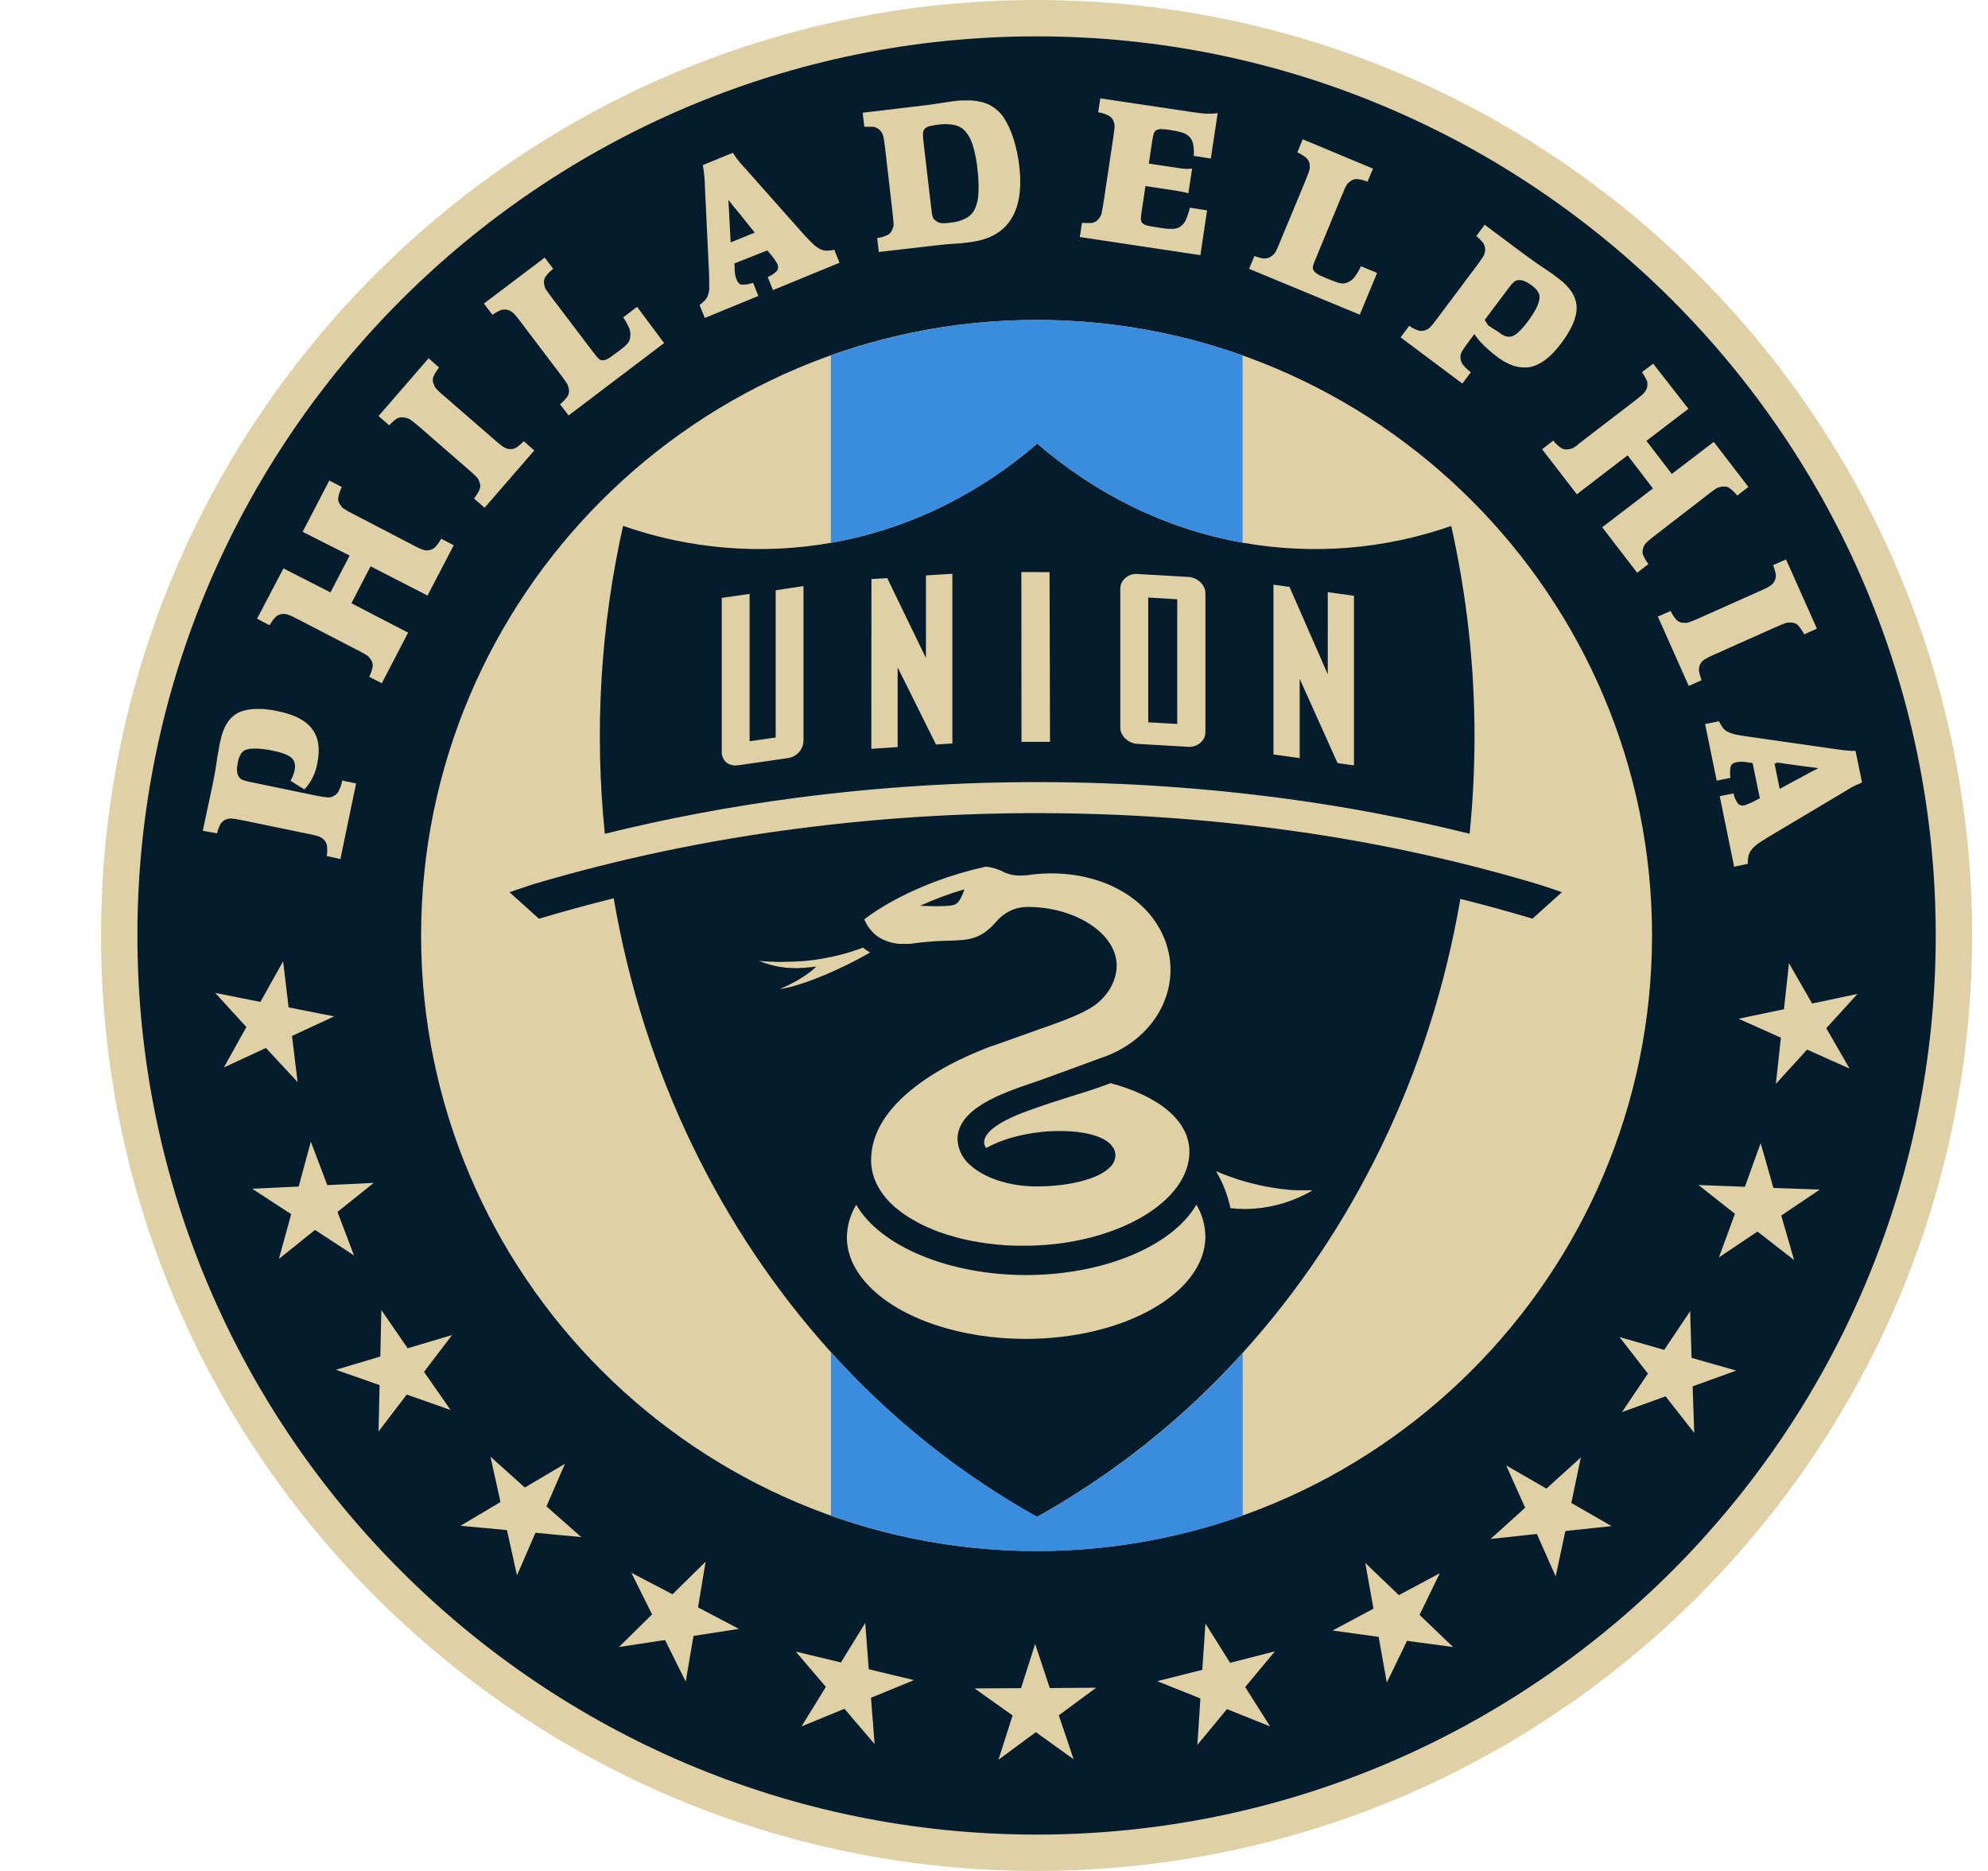<svg width="17" height="16" viewBox="0 0 17 16" fill="none" xmlns="http://www.w3.org/2000/svg">
<g clip-path="url(#clip0_795_1948)">
<path d="M16.864 8C16.864 12.411 13.276 16 8.864 16C4.453 16 0.864 12.412 0.864 8C0.864 3.589 4.453 0 8.864 0C13.275 0 16.864 3.589 16.864 8Z" fill="#E0D0A6"/>
<path d="M6.248 2.073L6.454 1.989L6.355 1.866C6.351 1.861 6.347 1.856 6.343 1.851C6.34 1.846 6.336 1.841 6.332 1.836L6.309 1.809C6.3 1.797 6.291 1.786 6.281 1.776L6.257 1.745C6.252 1.739 6.248 1.734 6.243 1.727C6.239 1.721 6.234 1.715 6.229 1.71L6.237 1.863L6.248 2.073ZM12.828 2.85C12.867 2.879 12.904 2.887 12.938 2.873C12.971 2.858 13.012 2.819 13.061 2.754C13.127 2.667 13.161 2.599 13.165 2.549C13.169 2.513 13.147 2.477 13.098 2.44C13.055 2.409 13.02 2.394 12.992 2.395C12.976 2.394 12.961 2.399 12.949 2.409C12.931 2.425 12.915 2.443 12.901 2.463L12.696 2.736L12.725 2.782C12.77 2.812 12.817 2.842 12.828 2.849M15.188 6.52L15.19 6.531L15.174 6.528L15.219 6.747L15.233 6.739L15.357 6.671C15.362 6.668 15.368 6.665 15.374 6.663C15.377 6.661 15.38 6.659 15.383 6.658L15.388 6.655C15.394 6.653 15.4 6.65 15.405 6.646L15.426 6.634C15.434 6.63 15.441 6.626 15.448 6.623C15.456 6.619 15.465 6.614 15.471 6.609L15.493 6.598C15.5 6.594 15.506 6.59 15.513 6.588C15.518 6.585 15.522 6.583 15.527 6.581C15.527 6.581 15.527 6.581 15.529 6.581C15.535 6.577 15.542 6.573 15.548 6.569L15.395 6.549L15.188 6.52ZM7.963 1.777C7.965 1.797 7.967 1.814 7.969 1.825C7.971 1.835 7.973 1.845 7.976 1.854C7.978 1.861 7.981 1.867 7.985 1.872C7.99 1.878 7.995 1.882 8.001 1.887C8.014 1.898 8.031 1.906 8.048 1.908C8.075 1.91 8.101 1.909 8.128 1.904C8.173 1.901 8.218 1.888 8.259 1.867C8.293 1.85 8.32 1.821 8.337 1.786C8.356 1.743 8.366 1.696 8.367 1.648C8.37 1.58 8.367 1.511 8.358 1.443C8.352 1.378 8.339 1.313 8.321 1.25C8.309 1.206 8.289 1.165 8.26 1.129C8.236 1.1 8.203 1.079 8.166 1.07C8.122 1.061 8.076 1.059 8.031 1.065C8.005 1.068 7.978 1.072 7.953 1.078C7.936 1.081 7.921 1.089 7.909 1.1C7.899 1.111 7.893 1.125 7.893 1.14C7.892 1.162 7.893 1.184 7.896 1.205L7.963 1.777ZM8.173 7.732C8.209 7.71 8.234 7.644 8.247 7.605C8.117 7.643 7.991 7.69 7.868 7.746C7.955 7.75 8.135 7.756 8.173 7.732ZM13.356 7.63L13.105 7.856C12.902 7.796 12.697 7.739 12.488 7.687C12.231 9.19 11.566 10.532 10.625 11.571C10.12 12.131 9.527 12.604 8.868 12.972C8.207 12.603 7.612 12.127 7.106 11.564C6.167 10.524 5.504 9.183 5.248 7.682C5.031 7.736 4.818 7.794 4.609 7.857L4.357 7.63C4.471 7.59 4.569 7.559 4.569 7.559C5.301 7.343 6.049 7.186 6.807 7.088C8.204 6.905 9.619 6.909 11.015 7.1C11.734 7.198 12.445 7.351 13.14 7.558C13.14 7.558 13.247 7.591 13.356 7.63M7.392 7.862C7.392 7.865 7.394 7.869 7.396 7.873C7.397 7.877 7.396 7.876 7.398 7.877L7.402 7.887C7.404 7.889 7.404 7.89 7.405 7.892C7.407 7.896 7.409 7.899 7.411 7.902C7.412 7.905 7.413 7.907 7.415 7.909C7.417 7.913 7.419 7.916 7.421 7.92C7.423 7.922 7.425 7.925 7.426 7.927C7.429 7.931 7.431 7.934 7.434 7.938C7.436 7.941 7.438 7.944 7.44 7.946C7.443 7.95 7.446 7.954 7.45 7.957L7.456 7.965C7.46 7.969 7.464 7.973 7.468 7.977C7.471 7.979 7.473 7.982 7.475 7.984L7.49 7.997C7.493 7.999 7.495 8.001 7.497 8.003C7.505 8.008 7.514 8.014 7.522 8.02H7.523C7.532 8.025 7.541 8.03 7.551 8.035C7.553 8.036 7.557 8.038 7.561 8.039L7.583 8.048C7.588 8.05 7.592 8.051 7.597 8.053C7.603 8.055 7.611 8.057 7.618 8.059L7.634 8.063L7.656 8.067L7.674 8.07C7.682 8.071 7.691 8.071 7.699 8.072H7.719H7.729H7.75C7.755 8.072 7.76 8.072 7.765 8.072C7.781 8.072 7.798 8.07 7.816 8.067C7.911 8.054 8.007 8.047 8.102 8.045C8.284 8.04 8.385 8.037 8.522 7.879C8.553 7.842 8.593 7.811 8.637 7.79C8.681 7.768 8.73 7.757 8.779 7.756H8.79C9.19 7.756 9.544 7.978 9.549 8.252C9.551 8.369 9.491 8.492 9.38 8.583C9.29 8.653 9.159 8.702 9.042 8.747C9.042 8.747 8.764 8.846 8.536 8.927C8.524 8.931 7.449 9.271 7.449 9.923C7.449 10.051 7.505 10.176 7.613 10.286C7.628 10.3 7.643 10.314 7.658 10.328C7.664 10.333 7.67 10.337 7.676 10.341C7.687 10.35 7.698 10.36 7.709 10.368L7.732 10.384L7.765 10.406L7.79 10.421C7.802 10.428 7.813 10.435 7.825 10.441C7.836 10.448 7.843 10.451 7.853 10.457L7.888 10.475C7.898 10.48 7.908 10.484 7.918 10.489C7.928 10.493 7.943 10.5 7.955 10.505C7.968 10.511 7.978 10.514 7.988 10.519L8.026 10.534L8.06 10.545L8.1 10.559C8.112 10.562 8.124 10.566 8.136 10.569C8.148 10.573 8.163 10.577 8.177 10.581C8.191 10.585 8.202 10.588 8.214 10.591L8.256 10.601L8.295 10.609C8.309 10.612 8.324 10.615 8.339 10.617C8.353 10.62 8.364 10.622 8.378 10.624C8.391 10.626 8.408 10.629 8.423 10.631L8.463 10.636L8.508 10.641L8.549 10.645L8.596 10.649C8.61 10.649 8.624 10.65 8.637 10.651L8.685 10.653C8.699 10.653 8.713 10.653 8.727 10.653H8.744H8.805C9.556 10.637 10.169 10.276 10.171 9.852C10.173 9.582 9.906 9.373 9.497 9.263C9.399 9.301 9.288 9.336 9.171 9.372C9.058 9.408 8.928 9.449 8.793 9.498C8.485 9.609 8.425 9.705 8.417 9.753C8.415 9.764 8.415 9.776 8.418 9.787C8.421 9.798 8.426 9.809 8.433 9.818C8.551 9.75 8.723 9.699 8.907 9.68C8.959 9.674 9.011 9.672 9.063 9.672C9.347 9.672 9.538 9.751 9.538 9.88C9.538 9.9 9.533 9.919 9.525 9.937C9.517 9.954 9.505 9.97 9.491 9.983C9.392 10.082 9.146 10.146 8.864 10.146C8.626 10.146 8.404 10.071 8.282 9.95C8.254 9.924 8.231 9.892 8.215 9.856C8.199 9.82 8.19 9.782 8.188 9.742C8.188 9.479 8.572 9.348 8.824 9.262L8.911 9.232C9.133 9.152 9.402 9.052 9.402 9.052C9.83 8.914 10.057 8.544 10.001 8.186C9.933 7.764 9.519 7.469 8.99 7.469C8.938 7.469 8.886 7.472 8.834 7.478C8.799 7.484 8.763 7.487 8.728 7.487C8.679 7.489 8.63 7.479 8.586 7.459C8.538 7.433 8.485 7.417 8.431 7.411C7.814 7.548 7.458 7.809 7.391 7.862M7.441 8.146C7.419 8.134 7.399 8.12 7.38 8.104C7.354 8.114 7.328 8.123 7.301 8.131L7.282 8.138C7.257 8.146 7.232 8.153 7.206 8.16H7.203C7.177 8.168 7.151 8.174 7.125 8.18L7.105 8.184C7.08 8.189 7.056 8.194 7.032 8.198L7.026 8.199C7 8.203 6.974 8.207 6.949 8.211L6.929 8.213C6.907 8.216 6.883 8.218 6.86 8.22C6.858 8.22 6.855 8.22 6.853 8.22C6.828 8.222 6.803 8.223 6.779 8.224C6.773 8.224 6.766 8.224 6.76 8.224C6.739 8.224 6.717 8.226 6.696 8.226H6.688H6.659H6.635L6.606 8.224H6.585L6.552 8.222L6.536 8.221C6.52 8.221 6.504 8.218 6.489 8.216C6.517 8.228 6.545 8.238 6.573 8.246C6.587 8.25 6.603 8.254 6.618 8.258L6.631 8.261C6.645 8.264 6.659 8.267 6.674 8.269L6.683 8.27C6.7 8.273 6.718 8.275 6.737 8.277C6.742 8.277 6.747 8.277 6.752 8.277C6.767 8.278 6.783 8.279 6.799 8.279H6.809H6.815C6.826 8.279 6.838 8.279 6.851 8.277H6.869C6.887 8.276 6.906 8.274 6.925 8.272L6.981 8.266L6.937 8.305C6.855 8.368 6.764 8.419 6.668 8.458C6.868 8.432 7.228 8.271 7.441 8.145M10.307 10.575C10.307 10.479 10.28 10.385 10.231 10.302C10.023 10.659 9.432 10.904 8.774 10.904C8.116 10.904 7.527 10.658 7.322 10.303C7.272 10.385 7.244 10.479 7.242 10.576C7.24 10.727 7.309 10.876 7.44 11.007C7.71 11.28 8.22 11.45 8.769 11.45C9.615 11.45 10.305 11.057 10.308 10.575M11.22 10.179H11.179C11.172 10.179 11.165 10.179 11.156 10.179C11.148 10.179 11.147 10.179 11.142 10.179H11.119C11.114 10.179 11.108 10.179 11.103 10.179C11.098 10.179 11.087 10.179 11.079 10.178H11.061C11.053 10.178 11.044 10.177 11.036 10.176L11.016 10.174L10.99 10.171L10.969 10.169L10.942 10.166L10.919 10.162C10.91 10.161 10.901 10.16 10.891 10.158L10.867 10.154L10.838 10.149L10.814 10.145L10.783 10.138C10.775 10.137 10.767 10.135 10.758 10.133L10.727 10.125L10.701 10.119L10.668 10.11C10.66 10.108 10.651 10.105 10.643 10.103L10.608 10.093L10.583 10.085C10.57 10.081 10.558 10.076 10.546 10.072L10.522 10.064C10.508 10.059 10.495 10.054 10.481 10.049L10.46 10.041C10.44 10.033 10.419 10.024 10.398 10.015C10.457 10.113 10.498 10.22 10.522 10.332C10.561 10.336 10.6 10.339 10.64 10.339C10.843 10.339 11.043 10.285 11.218 10.183M10.067 5.125L9.819 5.11V6.177L10.067 6.191V5.125ZM5.172 7.13C5.082 6.25 5.135 5.36 5.328 4.497C5.899 4.697 6.511 4.747 7.106 4.642C7.765 4.527 8.367 4.227 8.87 3.794C9.371 4.226 9.971 4.525 10.627 4.641C11.224 4.747 11.838 4.698 12.41 4.498C12.542 5.088 12.609 5.691 12.609 6.297C12.609 6.575 12.595 6.853 12.567 7.13C12.056 7.003 11.539 6.904 11.017 6.833C9.621 6.644 8.206 6.64 6.808 6.823C6.258 6.895 5.712 6.997 5.173 7.13M10.89 6.452L11.114 6.483V5.805L11.438 6.526L11.578 6.545V5.095L11.354 5.064V5.766L11.027 5.019L10.89 5V6.452ZM9.58 6.22C9.58 6.306 9.662 6.357 9.721 6.361L10.165 6.387H10.172C10.237 6.387 10.308 6.338 10.308 6.259V5.076C10.308 4.99 10.226 4.938 10.167 4.934L9.716 4.908C9.651 4.908 9.58 4.957 9.58 5.035L9.58 6.22ZM8.734 4.892L8.735 6.344H8.979L8.975 4.893L8.734 4.892ZM7.451 6.404L7.676 6.389V5.707L8.004 6.367L8.144 6.358V4.907L7.918 4.921V5.627L7.587 4.944L7.452 4.952L7.451 6.404ZM6.172 6.426C6.171 6.442 6.173 6.458 6.179 6.473C6.184 6.488 6.193 6.501 6.204 6.513C6.215 6.524 6.228 6.533 6.243 6.538C6.258 6.544 6.274 6.547 6.29 6.546C6.298 6.546 6.307 6.545 6.316 6.544L6.732 6.484C6.77 6.48 6.805 6.462 6.831 6.434C6.857 6.405 6.871 6.368 6.871 6.33V5.012L6.633 5.048V6.307L6.41 6.339V5.079L6.172 5.113V6.426ZM16.553 8C16.553 12.24 13.104 15.689 8.864 15.689C4.625 15.689 1.175 12.24 1.175 8C1.175 3.76 4.625 0.311 8.864 0.311C13.104 0.311 16.553 3.76 16.553 8ZM15.039 5.059L14.535 5.284C14.512 5.294 14.495 5.302 14.481 5.307C14.468 5.312 14.456 5.317 14.446 5.32C14.438 5.323 14.43 5.326 14.422 5.326H14.401C14.378 5.327 14.356 5.319 14.339 5.304C14.317 5.28 14.299 5.254 14.286 5.225L14.177 5.273L14.441 5.866L14.551 5.817C14.541 5.79 14.533 5.763 14.528 5.735C14.527 5.715 14.531 5.695 14.54 5.678C14.544 5.67 14.549 5.663 14.555 5.657C14.562 5.65 14.569 5.644 14.577 5.639C14.589 5.632 14.601 5.625 14.613 5.619C14.628 5.612 14.649 5.602 14.674 5.591L15.178 5.366C15.2 5.356 15.217 5.349 15.231 5.343L15.267 5.329C15.274 5.326 15.283 5.324 15.291 5.324H15.313C15.336 5.323 15.358 5.331 15.374 5.346C15.396 5.37 15.414 5.396 15.428 5.425L15.537 5.376L15.273 4.784L15.163 4.833C15.173 4.86 15.181 4.887 15.186 4.915C15.187 4.935 15.183 4.955 15.173 4.972C15.169 4.979 15.164 4.986 15.159 4.992C15.152 4.999 15.145 5.006 15.137 5.01C15.126 5.018 15.113 5.025 15.101 5.031C15.085 5.039 15.065 5.048 15.04 5.059M13.493 3.804C13.48 3.812 13.47 3.82 13.462 3.825C13.455 3.83 13.447 3.834 13.439 3.836C13.433 3.838 13.426 3.84 13.418 3.841C13.411 3.843 13.403 3.843 13.396 3.843H13.39C13.385 3.843 13.38 3.842 13.375 3.842L13.37 3.84C13.364 3.839 13.358 3.836 13.353 3.833C13.326 3.816 13.302 3.793 13.282 3.768L13.187 3.842L13.484 4.227L13.918 3.894L14.135 4.177L13.701 4.509L14 4.898L14.096 4.824C14.078 4.8 14.063 4.774 14.051 4.747C14.044 4.728 14.044 4.707 14.051 4.688C14.053 4.681 14.055 4.673 14.06 4.666C14.064 4.658 14.07 4.65 14.076 4.643C14.084 4.636 14.094 4.626 14.107 4.615L14.159 4.574L14.595 4.237C14.614 4.222 14.63 4.21 14.642 4.201L14.673 4.179C14.68 4.174 14.688 4.17 14.696 4.168C14.702 4.166 14.709 4.165 14.718 4.163C14.725 4.161 14.732 4.161 14.739 4.161H14.745C14.75 4.161 14.755 4.162 14.76 4.162H14.766C14.772 4.165 14.778 4.167 14.784 4.17C14.811 4.189 14.835 4.212 14.856 4.238L14.951 4.164L14.655 3.779L14.296 4.053L14.079 3.77L14.438 3.496L14.137 3.11L14.041 3.183C14.058 3.207 14.072 3.232 14.084 3.258C14.089 3.277 14.089 3.297 14.084 3.316C14.081 3.324 14.078 3.331 14.074 3.338C14.07 3.347 14.065 3.354 14.058 3.361C14.048 3.371 14.038 3.381 14.027 3.39C14.014 3.401 13.996 3.414 13.975 3.431L13.537 3.767C13.519 3.782 13.503 3.793 13.491 3.802M11.977 2.885L12.505 3.28L12.578 3.183C12.551 3.164 12.528 3.141 12.507 3.115C12.496 3.098 12.489 3.078 12.489 3.058C12.488 3.049 12.489 3.041 12.491 3.032C12.493 3.023 12.497 3.015 12.501 3.006C12.507 2.997 12.514 2.985 12.524 2.971C12.534 2.958 12.546 2.94 12.563 2.917L12.608 2.857C12.65 2.925 12.738 3.003 12.802 3.051C12.814 3.06 12.824 3.068 12.837 3.075C12.84 3.078 12.844 3.08 12.847 3.082C12.855 3.087 12.863 3.092 12.871 3.096C12.875 3.098 12.879 3.1 12.883 3.102C12.891 3.106 12.898 3.11 12.906 3.113L12.917 3.118C12.927 3.122 12.937 3.126 12.946 3.129L12.95 3.13C12.961 3.133 12.973 3.136 12.982 3.138L12.992 3.139C12.999 3.139 13.007 3.141 13.015 3.142H13.026H13.035H13.048C13.051 3.142 13.054 3.142 13.057 3.142C13.067 3.141 13.078 3.14 13.088 3.138C13.176 3.119 13.264 3.052 13.351 2.935C13.442 2.813 13.486 2.709 13.482 2.623C13.478 2.536 13.427 2.456 13.328 2.382C13.316 2.373 13.3 2.361 13.283 2.348L13.224 2.307C13.187 2.284 13.153 2.26 13.121 2.237C13.089 2.215 13.053 2.188 13.012 2.158L12.696 1.922L12.624 2.019C12.647 2.037 12.667 2.057 12.684 2.079C12.694 2.095 12.7 2.114 12.7 2.133C12.7 2.142 12.699 2.151 12.697 2.159C12.695 2.168 12.692 2.177 12.688 2.185C12.681 2.198 12.673 2.21 12.665 2.221C12.655 2.235 12.643 2.253 12.627 2.274L12.296 2.716L12.26 2.763L12.236 2.792C12.231 2.798 12.225 2.804 12.218 2.809C12.212 2.813 12.206 2.816 12.199 2.819C12.193 2.822 12.186 2.825 12.179 2.827L12.173 2.828L12.157 2.83H12.153C12.147 2.83 12.141 2.829 12.135 2.828C12.105 2.819 12.076 2.805 12.051 2.786L11.977 2.885ZM10.681 2.299L11.628 2.691L11.776 2.334L11.638 2.277C11.623 2.31 11.604 2.342 11.581 2.372C11.565 2.393 11.543 2.408 11.518 2.417C11.509 2.421 11.5 2.423 11.491 2.424C11.488 2.424 11.484 2.424 11.481 2.424C11.474 2.424 11.467 2.423 11.46 2.422C11.447 2.419 11.434 2.415 11.421 2.41C11.405 2.404 11.386 2.397 11.363 2.388L11.341 2.379C11.322 2.37 11.305 2.363 11.293 2.358C11.282 2.353 11.272 2.348 11.263 2.341C11.256 2.337 11.25 2.332 11.244 2.327C11.239 2.322 11.235 2.316 11.232 2.31C11.229 2.305 11.227 2.3 11.226 2.295C11.226 2.289 11.226 2.282 11.228 2.276C11.23 2.267 11.233 2.257 11.237 2.248C11.241 2.236 11.247 2.222 11.255 2.203L11.471 1.68C11.481 1.657 11.488 1.64 11.494 1.626C11.499 1.612 11.505 1.601 11.51 1.592C11.513 1.584 11.518 1.577 11.523 1.571C11.528 1.566 11.533 1.561 11.539 1.557C11.556 1.541 11.577 1.531 11.6 1.531C11.633 1.534 11.664 1.541 11.694 1.554L11.741 1.442L11.14 1.191L11.094 1.303C11.12 1.315 11.145 1.33 11.167 1.347C11.182 1.36 11.193 1.378 11.198 1.397C11.199 1.405 11.2 1.413 11.2 1.421C11.201 1.431 11.2 1.44 11.198 1.449C11.194 1.463 11.19 1.477 11.185 1.49C11.179 1.506 11.171 1.527 11.161 1.551L10.949 2.061C10.94 2.083 10.932 2.101 10.927 2.114C10.921 2.128 10.914 2.14 10.91 2.149C10.907 2.156 10.902 2.163 10.897 2.17L10.881 2.184C10.865 2.2 10.843 2.209 10.82 2.21C10.816 2.21 10.812 2.21 10.809 2.21H10.802C10.798 2.21 10.793 2.208 10.788 2.207L10.78 2.206L10.764 2.201L10.756 2.199L10.727 2.19L10.681 2.299ZM9.234 2.027L10.265 2.182L10.322 1.799L10.175 1.776C10.167 1.811 10.156 1.845 10.142 1.877C10.133 1.899 10.118 1.919 10.099 1.934C10.08 1.948 10.058 1.956 10.035 1.957C10.029 1.957 10.023 1.957 10.018 1.957H10.01H9.996C9.994 1.957 9.991 1.957 9.988 1.957L9.973 1.955H9.965L9.94 1.951L9.895 1.944C9.859 1.939 9.832 1.934 9.812 1.929C9.796 1.926 9.781 1.919 9.769 1.908C9.76 1.898 9.756 1.884 9.756 1.871C9.757 1.849 9.759 1.827 9.763 1.805L9.795 1.591L10.039 1.628C10.073 1.633 10.098 1.638 10.114 1.641C10.13 1.644 10.146 1.649 10.162 1.653L10.194 1.442C10.181 1.443 10.17 1.444 10.158 1.444C10.153 1.445 10.147 1.445 10.142 1.444C10.12 1.443 10.099 1.441 10.078 1.437L9.824 1.399L9.854 1.198C9.857 1.179 9.861 1.16 9.866 1.142C9.87 1.13 9.878 1.119 9.889 1.112C9.893 1.11 9.899 1.108 9.904 1.107H9.905C9.911 1.105 9.917 1.105 9.923 1.104C9.925 1.104 9.927 1.104 9.93 1.104C9.953 1.105 9.977 1.107 10.001 1.111L10.023 1.115C10.056 1.119 10.088 1.127 10.119 1.137C10.142 1.145 10.161 1.158 10.177 1.176C10.191 1.194 10.201 1.216 10.204 1.239C10.209 1.27 10.211 1.302 10.208 1.333L10.354 1.356L10.413 0.967C10.393 0.97 10.376 0.972 10.362 0.972C10.353 0.972 10.344 0.972 10.334 0.972H10.316C10.3 0.972 10.281 0.97 10.261 0.967C10.241 0.965 10.216 0.961 10.185 0.957L9.409 0.841L9.391 0.96C9.42 0.965 9.447 0.973 9.473 0.985C9.492 0.993 9.507 1.008 9.518 1.026C9.521 1.033 9.524 1.04 9.526 1.048C9.53 1.057 9.531 1.066 9.531 1.076C9.531 1.087 9.531 1.101 9.528 1.118C9.526 1.135 9.523 1.157 9.519 1.183L9.437 1.729C9.434 1.752 9.43 1.772 9.427 1.787C9.424 1.801 9.422 1.814 9.42 1.824C9.419 1.832 9.416 1.839 9.412 1.846C9.408 1.853 9.404 1.859 9.4 1.865C9.388 1.884 9.37 1.898 9.348 1.904C9.342 1.906 9.335 1.907 9.329 1.907H9.321C9.315 1.907 9.31 1.907 9.304 1.907H9.289C9.286 1.907 9.283 1.907 9.281 1.907L9.252 1.906L9.234 2.027ZM7.377 0.964L7.391 1.084H7.413C7.416 1.083 7.418 1.083 7.42 1.084H7.431H7.449H7.457C7.464 1.084 7.47 1.085 7.476 1.086C7.495 1.091 7.512 1.101 7.526 1.115C7.531 1.121 7.536 1.128 7.541 1.135C7.546 1.143 7.55 1.152 7.552 1.161C7.555 1.171 7.558 1.185 7.56 1.202C7.563 1.219 7.566 1.241 7.569 1.268L7.632 1.816C7.635 1.839 7.637 1.859 7.638 1.874C7.64 1.888 7.64 1.902 7.641 1.911C7.642 1.92 7.641 1.928 7.64 1.936C7.638 1.943 7.635 1.949 7.632 1.957C7.626 1.979 7.612 1.997 7.593 2.008C7.564 2.022 7.533 2.032 7.501 2.036L7.515 2.155L7.94 2.106C7.978 2.101 8.016 2.097 8.055 2.093C8.093 2.089 8.133 2.086 8.178 2.083C8.202 2.082 8.223 2.08 8.241 2.078C8.259 2.075 8.274 2.074 8.287 2.072C8.453 2.053 8.572 1.989 8.643 1.879C8.715 1.769 8.739 1.616 8.716 1.419C8.707 1.339 8.69 1.259 8.665 1.182C8.645 1.117 8.616 1.056 8.579 0.999C8.539 0.943 8.483 0.901 8.418 0.879C8.403 0.874 8.388 0.87 8.372 0.868C8.368 0.867 8.364 0.866 8.36 0.865C8.343 0.863 8.326 0.86 8.308 0.859H8.305C8.292 0.859 8.28 0.859 8.268 0.859H8.251H8.235C8.215 0.859 8.194 0.861 8.172 0.863L8.112 0.871C8.085 0.875 8.058 0.879 8.029 0.884C8 0.889 7.956 0.895 7.906 0.901C7.856 0.907 7.793 0.915 7.723 0.923L7.377 0.964ZM6.066 2.453C6.066 2.476 6.062 2.498 6.056 2.519C6.051 2.536 6.042 2.552 6.03 2.566C6.015 2.581 5.999 2.595 5.982 2.608L6.027 2.719L6.485 2.531L6.44 2.419C6.428 2.422 6.419 2.424 6.41 2.427L6.401 2.429L6.384 2.432H6.376C6.371 2.432 6.367 2.434 6.363 2.434H6.357C6.352 2.434 6.347 2.434 6.342 2.434C6.323 2.431 6.309 2.417 6.299 2.392C6.293 2.377 6.289 2.362 6.286 2.347C6.283 2.327 6.282 2.307 6.282 2.287L6.28 2.253L6.563 2.141L6.583 2.167C6.608 2.195 6.63 2.225 6.648 2.258C6.652 2.267 6.654 2.277 6.654 2.287C6.653 2.297 6.65 2.307 6.644 2.316C6.622 2.339 6.595 2.358 6.565 2.369L6.61 2.481L7.179 2.247L7.134 2.135C7.123 2.139 7.111 2.141 7.1 2.142C7.097 2.142 7.093 2.142 7.09 2.142C7.083 2.143 7.075 2.143 7.068 2.144C7.048 2.143 7.029 2.138 7.011 2.129C6.99 2.118 6.97 2.103 6.952 2.086C6.932 2.067 6.907 2.041 6.878 2.01L6.36 1.426C6.348 1.414 6.339 1.403 6.331 1.394C6.324 1.385 6.316 1.376 6.309 1.367C6.301 1.358 6.295 1.349 6.289 1.339C6.282 1.329 6.275 1.319 6.266 1.307L6.01 1.412C6.012 1.426 6.016 1.446 6.019 1.472C6.024 1.507 6.027 1.542 6.027 1.578L6.064 2.354C6.065 2.395 6.065 2.428 6.064 2.454M4.138 2.596L4.211 2.692C4.234 2.676 4.259 2.662 4.285 2.651C4.29 2.65 4.295 2.648 4.3 2.648C4.301 2.648 4.303 2.648 4.305 2.648C4.311 2.647 4.318 2.647 4.324 2.648H4.329C4.334 2.648 4.339 2.649 4.344 2.651C4.351 2.653 4.359 2.656 4.366 2.66C4.375 2.665 4.382 2.67 4.389 2.677C4.399 2.687 4.409 2.697 4.418 2.708C4.428 2.722 4.442 2.739 4.458 2.76L4.791 3.2C4.806 3.219 4.817 3.235 4.826 3.247C4.834 3.26 4.841 3.27 4.847 3.278C4.852 3.285 4.856 3.293 4.858 3.301C4.86 3.308 4.862 3.315 4.863 3.322C4.869 3.344 4.866 3.367 4.855 3.387C4.837 3.413 4.815 3.437 4.789 3.457L4.862 3.553L5.679 2.934L5.448 2.624L5.329 2.714C5.35 2.744 5.368 2.777 5.382 2.811C5.391 2.835 5.393 2.862 5.388 2.887C5.387 2.897 5.384 2.906 5.381 2.915C5.376 2.924 5.371 2.932 5.364 2.94C5.355 2.95 5.344 2.96 5.334 2.969L5.285 3.007L5.266 3.021C5.249 3.034 5.235 3.044 5.223 3.052C5.214 3.059 5.204 3.065 5.194 3.07C5.186 3.074 5.179 3.077 5.171 3.079C5.164 3.08 5.157 3.081 5.15 3.081C5.145 3.081 5.139 3.08 5.135 3.078C5.129 3.075 5.124 3.072 5.119 3.067C5.114 3.062 5.107 3.054 5.099 3.045C5.09 3.035 5.082 3.023 5.069 3.007L4.727 2.556C4.712 2.537 4.701 2.521 4.692 2.509C4.684 2.497 4.677 2.487 4.67 2.478C4.665 2.471 4.661 2.464 4.659 2.456C4.657 2.449 4.655 2.442 4.654 2.434C4.651 2.423 4.65 2.412 4.652 2.401C4.654 2.389 4.657 2.379 4.663 2.369C4.682 2.342 4.705 2.318 4.731 2.299L4.658 2.203L4.138 2.596ZM3.237 3.558L3.328 3.637C3.348 3.615 3.369 3.596 3.393 3.58C3.397 3.578 3.401 3.576 3.405 3.575L3.409 3.573C3.412 3.572 3.415 3.571 3.418 3.57H3.423L3.431 3.569C3.433 3.569 3.436 3.569 3.438 3.569C3.442 3.569 3.445 3.569 3.449 3.569C3.458 3.571 3.466 3.572 3.474 3.574C3.483 3.576 3.492 3.579 3.501 3.583C3.513 3.591 3.524 3.599 3.535 3.608L3.586 3.65L4.002 4.012C4.02 4.027 4.035 4.041 4.046 4.051C4.057 4.061 4.066 4.069 4.073 4.077C4.079 4.082 4.084 4.089 4.089 4.096C4.092 4.102 4.095 4.109 4.097 4.116C4.108 4.136 4.11 4.16 4.103 4.181C4.091 4.211 4.074 4.238 4.053 4.263L4.144 4.342L4.569 3.852L4.479 3.773C4.459 3.794 4.437 3.813 4.413 3.829C4.409 3.831 4.405 3.833 4.401 3.834C4.4 3.835 4.398 3.835 4.397 3.836L4.389 3.838L4.383 3.84H4.374C4.372 3.84 4.37 3.84 4.368 3.84H4.357C4.349 3.839 4.34 3.838 4.332 3.836C4.324 3.832 4.315 3.828 4.307 3.823C4.295 3.816 4.284 3.808 4.274 3.799C4.261 3.788 4.243 3.774 4.223 3.756L3.806 3.394C3.788 3.379 3.773 3.366 3.762 3.356L3.735 3.329C3.729 3.324 3.724 3.317 3.72 3.31C3.716 3.304 3.713 3.297 3.711 3.29C3.7 3.27 3.698 3.247 3.705 3.225C3.717 3.195 3.734 3.168 3.755 3.143L3.665 3.064L3.237 3.558ZM2.198 5.291L2.305 5.347C2.319 5.322 2.336 5.298 2.356 5.277C2.37 5.264 2.388 5.255 2.408 5.251C2.416 5.25 2.424 5.25 2.432 5.25C2.442 5.25 2.451 5.252 2.46 5.256C2.474 5.26 2.487 5.266 2.5 5.272C2.515 5.28 2.535 5.289 2.558 5.301L3.05 5.556C3.073 5.566 3.088 5.576 3.101 5.583L3.134 5.602C3.141 5.606 3.148 5.611 3.153 5.618C3.158 5.623 3.163 5.629 3.167 5.635C3.181 5.652 3.189 5.674 3.187 5.697C3.182 5.728 3.172 5.759 3.158 5.788L3.265 5.843L3.49 5.41L3.005 5.159L3.169 4.843L3.656 5.093L3.88 4.663L3.773 4.607C3.759 4.633 3.741 4.657 3.721 4.679C3.707 4.693 3.689 4.702 3.669 4.705C3.663 4.706 3.658 4.707 3.652 4.707H3.644C3.634 4.706 3.625 4.704 3.617 4.701C3.603 4.696 3.591 4.691 3.578 4.685C3.563 4.678 3.543 4.668 3.519 4.655L3.029 4.4C3.007 4.389 2.99 4.38 2.977 4.373L2.945 4.353C2.937 4.349 2.931 4.344 2.925 4.338C2.922 4.334 2.917 4.328 2.912 4.321C2.897 4.303 2.89 4.281 2.892 4.258C2.898 4.226 2.908 4.194 2.923 4.165L2.816 4.109L2.588 4.548L2.99 4.751L2.826 5.066L2.424 4.861L2.198 5.291ZM1.734 7.104L1.856 7.127C1.862 7.1 1.872 7.073 1.885 7.048C1.895 7.032 1.91 7.018 1.927 7.01C1.935 7.007 1.943 7.004 1.951 7.002C1.955 7.001 1.959 7.001 1.963 7C1.965 7 1.966 7 1.968 7H1.979C1.993 7.001 2.007 7.003 2.021 7.005C2.038 7.008 2.06 7.013 2.085 7.017L2.626 7.129L2.684 7.141L2.72 7.151C2.728 7.153 2.735 7.156 2.742 7.16L2.76 7.173C2.778 7.186 2.79 7.206 2.795 7.227C2.8 7.259 2.799 7.29 2.794 7.321L2.911 7.346L3.045 6.7L2.926 6.675C2.921 6.707 2.91 6.738 2.895 6.767C2.886 6.785 2.87 6.8 2.852 6.808C2.844 6.813 2.836 6.816 2.828 6.817C2.824 6.818 2.82 6.818 2.816 6.819H2.812C2.808 6.819 2.804 6.819 2.8 6.819C2.786 6.818 2.772 6.816 2.758 6.814C2.742 6.811 2.72 6.807 2.693 6.802L2.139 6.687C2.115 6.683 2.091 6.676 2.068 6.667C2.055 6.659 2.044 6.648 2.037 6.633C2.024 6.609 2.023 6.571 2.034 6.519C2.046 6.459 2.069 6.423 2.103 6.412C2.109 6.41 2.115 6.408 2.121 6.407C2.123 6.406 2.125 6.406 2.128 6.405L2.142 6.403C2.145 6.403 2.147 6.403 2.15 6.403C2.155 6.402 2.16 6.402 2.164 6.402H2.207L2.22 6.403C2.227 6.403 2.234 6.404 2.241 6.405L2.255 6.407L2.28 6.41L2.293 6.412C2.305 6.415 2.319 6.417 2.334 6.42C2.413 6.436 2.467 6.457 2.493 6.481C2.52 6.506 2.529 6.542 2.519 6.59C2.511 6.621 2.5 6.65 2.484 6.677L2.603 6.751C2.661 6.689 2.699 6.612 2.713 6.529C2.739 6.405 2.724 6.306 2.669 6.234C2.616 6.162 2.517 6.11 2.375 6.082C2.358 6.078 2.341 6.075 2.324 6.072C2.319 6.072 2.314 6.071 2.308 6.07C2.298 6.068 2.287 6.067 2.276 6.066C2.271 6.066 2.264 6.065 2.259 6.064C2.25 6.063 2.24 6.063 2.231 6.063C2.225 6.063 2.22 6.063 2.214 6.063H2.191L2.164 6.064C2.158 6.064 2.152 6.064 2.146 6.065C2.14 6.067 2.129 6.068 2.121 6.069C2.113 6.071 2.111 6.071 2.106 6.072C2.097 6.074 2.089 6.076 2.08 6.079L2.069 6.082C2.057 6.086 2.046 6.091 2.036 6.096C1.959 6.136 1.908 6.217 1.884 6.338C1.88 6.353 1.876 6.372 1.873 6.394C1.869 6.416 1.865 6.44 1.86 6.465C1.854 6.508 1.848 6.549 1.841 6.588C1.834 6.627 1.826 6.671 1.816 6.72L1.734 7.104ZM2.107 8.783L1.914 9.129L2.274 8.962L2.545 9.254L2.497 8.859L2.858 8.692L2.468 8.615L2.421 8.221L2.227 8.568L1.84 8.491L2.107 8.783ZM2.694 10.518L3.027 10.736L2.886 10.364L3.196 10.116L2.799 10.135L2.658 9.764L2.554 10.147L2.157 10.166L2.49 10.383L2.385 10.766L2.694 10.518ZM3.626 11.732L3.866 11.417L3.486 11.53L3.261 11.203L3.252 11.601L2.872 11.714L3.246 11.845L3.237 12.242L3.478 11.926L3.853 12.058L3.626 11.732ZM4.971 13.145L4.673 12.882L4.831 12.518L4.488 12.721L4.194 12.457L4.28 12.845L3.938 13.048L4.335 13.085L4.421 13.472L4.579 13.108L4.971 13.145ZM6.319 13.93L5.969 13.746L6.034 13.355L5.751 13.634L5.399 13.45L5.576 13.806L5.293 14.085L5.687 14.025L5.864 14.381L5.93 13.99L6.319 13.93ZM7.448 14.519L7.816 14.368L7.429 14.275L7.399 13.879L7.191 14.217L6.805 14.124L7.062 14.426L6.854 14.764L7.221 14.613L7.479 14.915L7.448 14.519ZM9.054 14.669L9.374 14.433L8.977 14.436L8.852 14.059L8.731 14.437L8.334 14.439L8.659 14.67L8.538 15.049L8.858 14.813L9.181 15.045L9.054 14.669ZM10.648 14.427L10.902 14.122L10.519 14.22L10.308 13.884L10.281 14.28L9.896 14.377L10.265 14.525L10.239 14.922L10.492 14.616L10.861 14.764L10.648 14.427ZM12.426 14.085L12.139 13.81L12.312 13.454L11.962 13.641L11.675 13.366L11.745 13.757L11.395 13.944L11.789 13.998L11.859 14.389L12.032 14.032L12.426 14.085ZM14.127 8C14.127 5.098 11.767 2.736 8.864 2.736C5.962 2.736 3.601 5.098 3.601 8C3.601 10.902 5.962 13.264 8.864 13.264C11.766 13.264 14.127 10.903 14.127 8ZM13.781 13.051L13.437 12.853L13.518 12.464L13.224 12.73L12.88 12.532L13.042 12.894L12.746 13.161L13.142 13.118L13.303 13.481L13.386 13.093L13.781 13.051ZM14.474 11.856L14.847 11.721L14.465 11.612L14.453 11.213L14.231 11.544L13.849 11.434L14.092 11.747L13.87 12.076L14.243 11.941L14.488 12.254L14.474 11.856ZM15.232 10.395L15.562 10.173L15.165 10.159L15.056 9.776L14.921 10.149L14.524 10.134L14.836 10.38L14.699 10.753L15.029 10.532L15.342 10.776L15.232 10.395ZM15.617 8.793L15.884 8.5L15.496 8.582L15.298 8.237L15.255 8.631L14.867 8.712L15.229 8.874L15.186 9.269L15.453 8.976L15.816 9.138L15.617 8.793ZM15.888 6.708C15.897 6.703 15.91 6.697 15.923 6.691L15.867 6.421H15.83L15.807 6.419C15.781 6.418 15.746 6.414 15.702 6.407L14.933 6.297C14.893 6.291 14.859 6.285 14.834 6.28C14.812 6.274 14.792 6.267 14.772 6.257C14.756 6.249 14.742 6.237 14.731 6.222C14.719 6.205 14.708 6.187 14.699 6.168L14.581 6.192L14.68 6.676L14.798 6.652C14.792 6.619 14.793 6.586 14.8 6.553C14.806 6.535 14.822 6.524 14.849 6.518C14.864 6.516 14.879 6.514 14.895 6.514C14.915 6.515 14.934 6.517 14.954 6.521L14.987 6.525L15.049 6.827L15.019 6.842C14.987 6.86 14.953 6.875 14.918 6.887C14.913 6.888 14.907 6.889 14.902 6.889C14.897 6.889 14.892 6.888 14.888 6.887L14.884 6.886L14.876 6.882L14.872 6.881C14.869 6.879 14.865 6.876 14.863 6.873C14.843 6.847 14.83 6.817 14.824 6.785L14.706 6.809L14.829 7.412L14.947 7.387C14.945 7.365 14.947 7.343 14.951 7.321C14.956 7.302 14.964 7.284 14.976 7.269C14.991 7.249 15.009 7.233 15.029 7.218C15.052 7.201 15.082 7.182 15.118 7.16L15.788 6.761C15.802 6.752 15.815 6.744 15.825 6.738C15.835 6.732 15.846 6.727 15.856 6.722C15.866 6.716 15.877 6.711 15.887 6.707" fill="#051C2C"/>
<path d="M8.869 12.972C8.208 12.603 7.612 12.127 7.106 11.564V12.961C8.245 13.366 9.488 13.366 10.627 12.961V11.571C10.122 12.131 9.528 12.605 8.869 12.972Z" fill="#3A8DDE"/>
<path d="M10.626 4.64V3.04C9.487 2.635 8.244 2.635 7.105 3.04V4.642C7.763 4.527 8.366 4.227 8.869 3.794C9.37 4.226 9.97 4.525 10.627 4.641" fill="#3A8DDE"/>
</g>
<defs>
<clipPath id="clip0_795_1948">
<rect width="16" height="16" fill="white" transform="translate(0.864)"/>
</clipPath>
</defs>
</svg>
